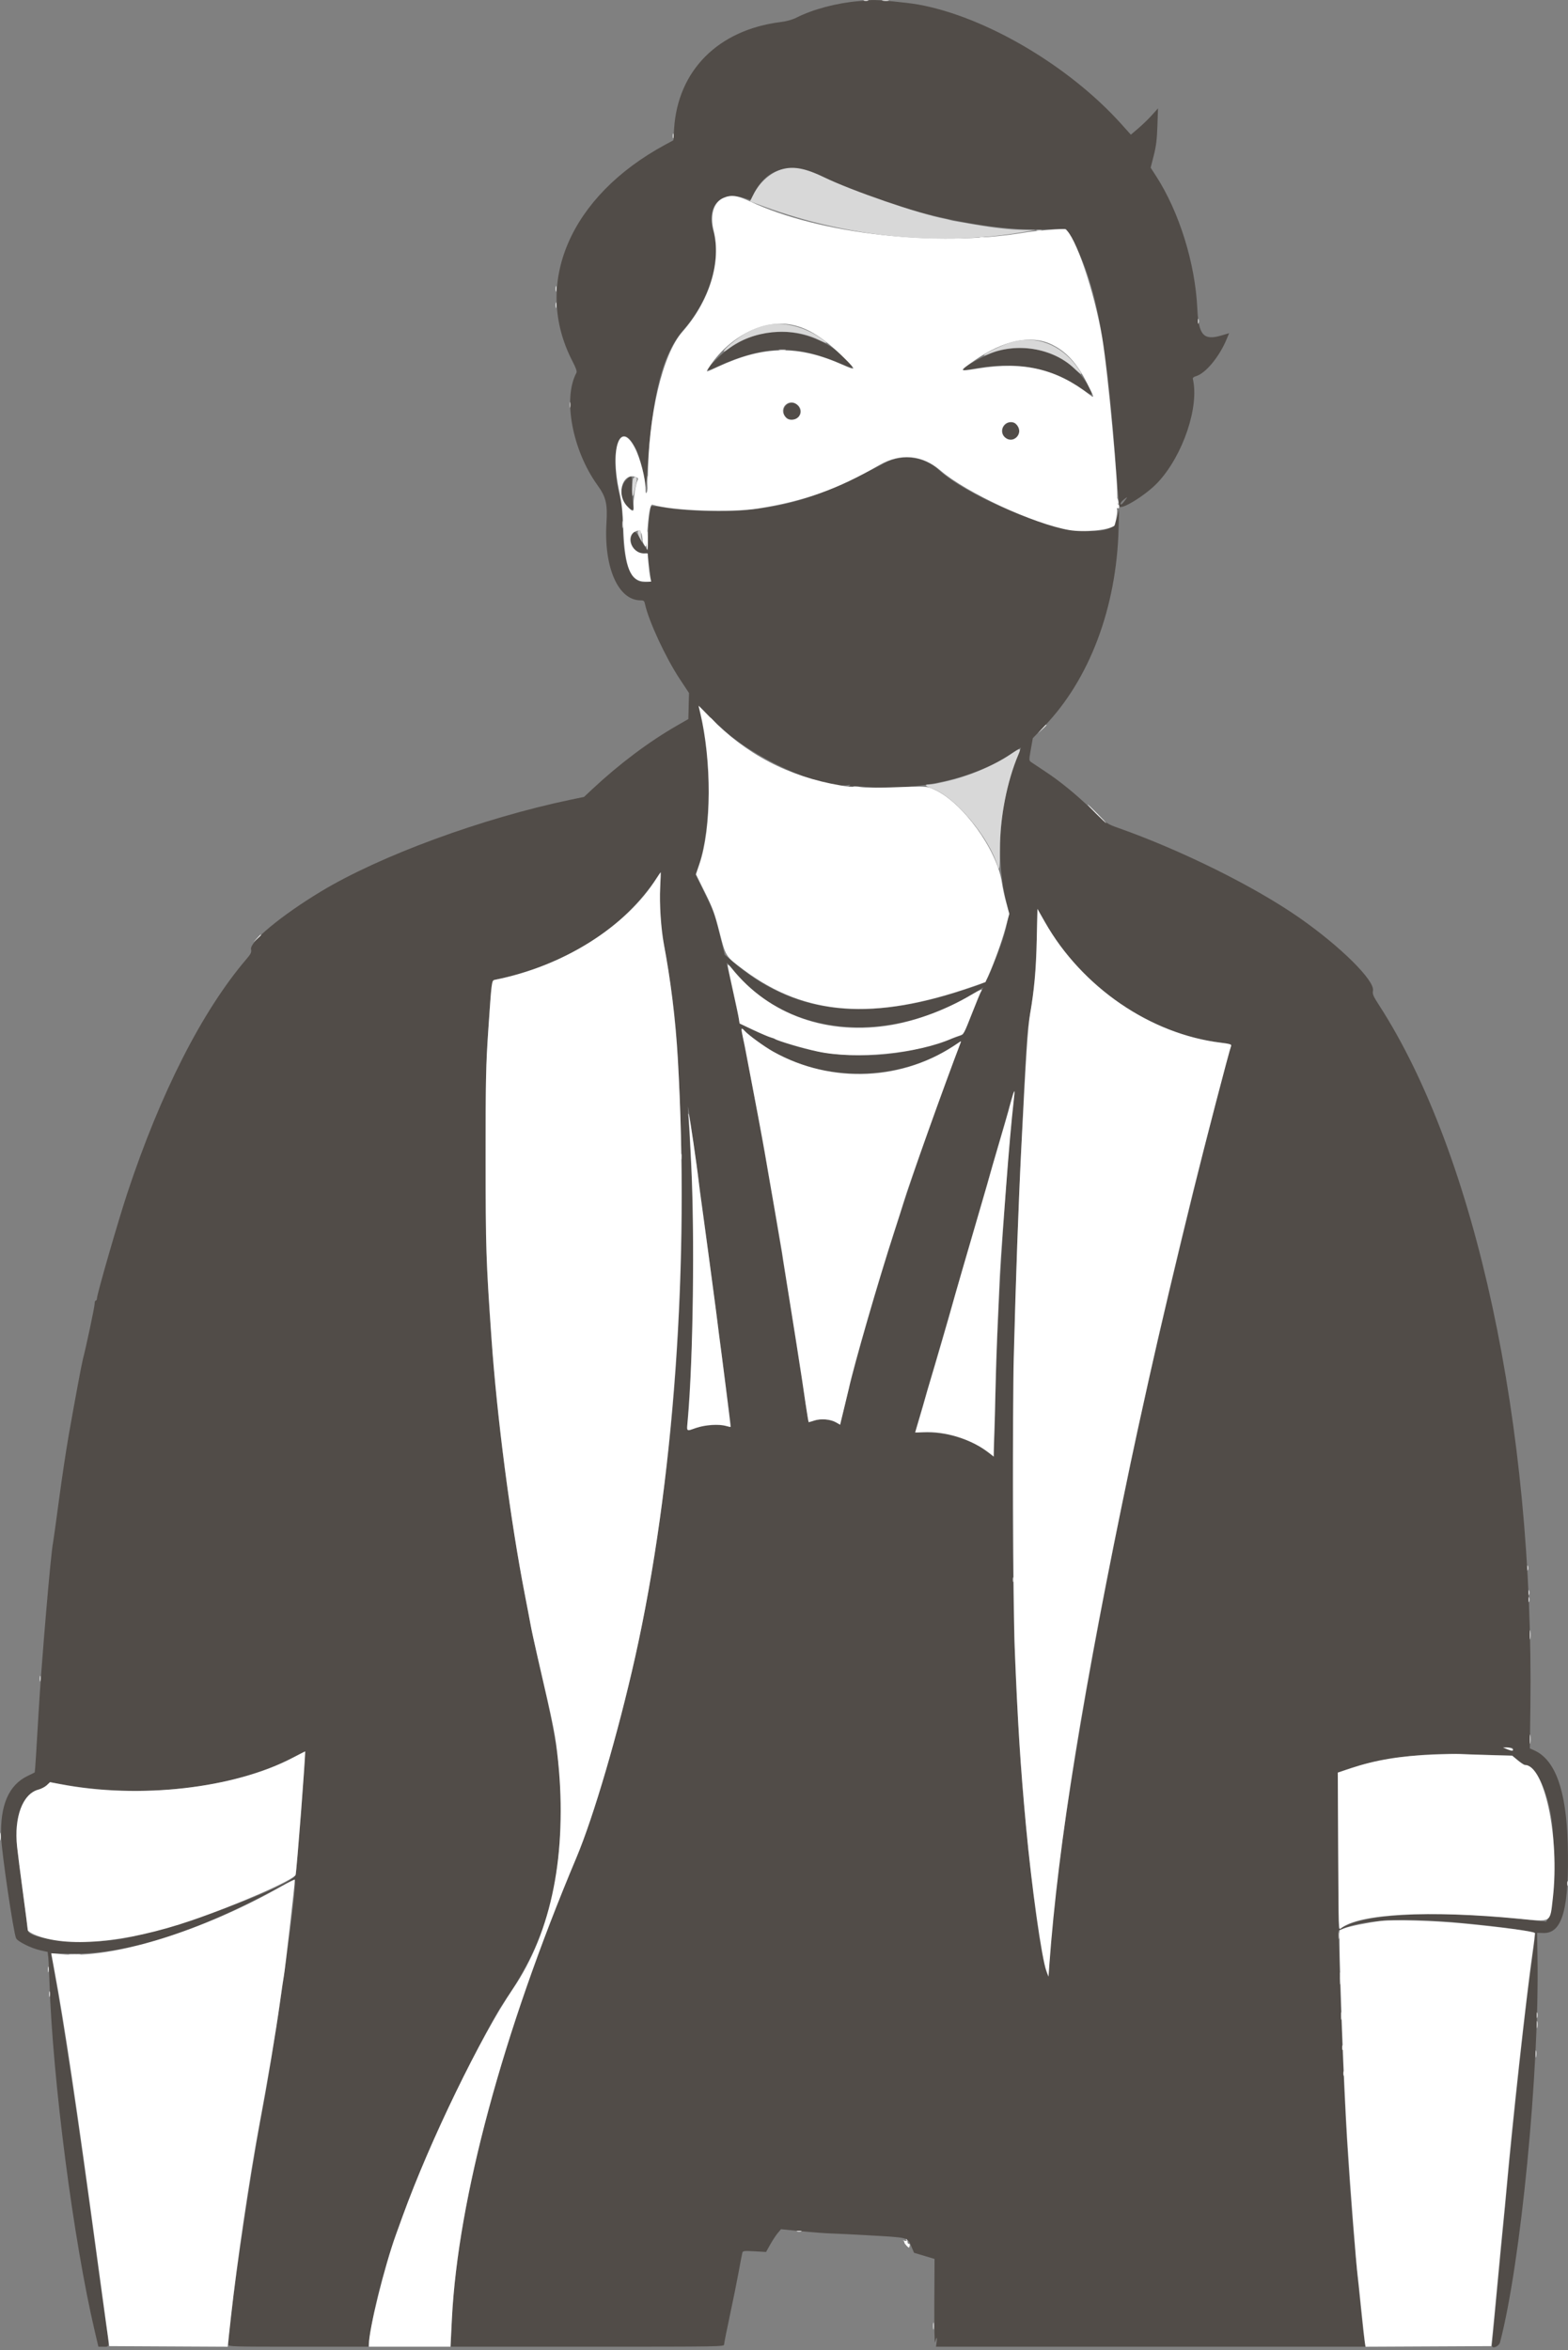 <svg width="520" height="779" viewBox="0 0 520 779" fill="none" xmlns="http://www.w3.org/2000/svg">
<rect x="0" y="0" width="520" height="779" fill="#808080" stroke="none"/>
<path  fill-rule="evenodd" clip-rule="evenodd" d="M284.711 0.382C277.532 0.974 269.657 3.06 264.192 5.814C262.762 6.537 260.917 7.055 258.869 7.312C238.167 9.908 224.75 23.374 223.544 42.767L223.311 46.506L220.621 47.959C189.036 65.017 176.571 94.03 189.81 119.665C191.04 122.042 191.406 123.115 191.152 123.591C186.596 132.1 189.824 149.291 198.145 160.821C200.974 164.742 201.506 166.979 201.121 173.328C200.228 188.103 205.01 198.977 212.408 199C213.484 199.003 213.675 199.166 213.911 200.267C215.089 205.793 220.773 218.039 225.424 225.067L228.501 229.718L228.391 234.031L228.282 238.346L224.589 240.464C215.182 245.862 205.392 253.207 196.402 261.609L193.683 264.154L189.405 265.045C159.914 271.193 125.886 283.705 106.216 295.634C93.188 303.535 82.778 312.16 83.249 314.666C83.44 315.69 83.21 316.175 81.677 317.969C67.038 335.122 53.217 362.278 42.215 395.522C39.15 404.785 32.152 429.029 32.152 430.387C32.152 430.776 31.977 431.094 31.762 431.094C31.548 431.094 31.373 431.607 31.373 432.232C31.373 433.207 28.555 446.491 27.489 450.533C27.074 452.115 24.972 463.372 22.808 475.609C21.977 480.311 20.503 490.108 19.533 497.378C18.562 504.649 17.688 510.952 17.587 511.388C16.864 514.525 13.664 552.222 12.761 568.228C12.169 578.757 11.607 587.43 11.518 587.5C11.427 587.57 10.368 588.097 9.167 588.673C2.904 591.67 0.002 598.37 0.377 608.953C0.566 614.198 4.406 640.232 5.318 642.444C5.766 643.528 10.3 645.793 13.398 646.479L15.798 647.013L15.987 648.588C16.092 649.453 16.279 653.225 16.402 656.966C17.48 689.718 24.342 742.607 31.417 772.72L32.628 777.87H34.333C36.402 777.87 36.353 778.414 35.079 769.79C34.552 766.217 33.062 755.419 31.767 745.798C26.323 705.346 21.483 672.807 18.18 654.438C17.524 650.804 16.99 647.741 16.99 647.636C16.99 647.529 19.808 647.503 23.253 647.58C41.757 647.99 65.701 640.351 92.971 625.336C95.528 623.93 97.683 622.845 97.767 622.927C98.796 623.958 91.439 676.238 86.963 699.708C82.708 722.01 75.731 769.986 75.696 777.189C75.692 777.831 77.056 777.87 98.931 777.87H122.17L122.84 773.303C125.256 756.777 133.248 732.71 144.88 706.921C151.288 692.715 163.179 669.41 166.403 664.741C180.249 644.683 185.365 628.502 185.871 603.165C186.19 587.078 185.127 579.002 179.489 554.72C171.756 521.42 165.591 480.033 162.986 443.923C161.39 421.829 161.141 414.759 161.019 388.331C160.898 361.611 161.073 354.018 162.179 337.791C163.021 325.407 163.084 324.99 164.084 324.782C187.151 319.989 205.527 308.615 217.169 291.918L219.203 289.003L218.937 294.055C218.625 299.987 219.161 307.11 220.509 314.978C224.06 335.675 224.857 344.735 225.758 374.529C227.579 434.823 222.14 497.483 210.552 549.668C205.259 573.5 196.803 602.384 191.278 615.502C166.23 674.962 151.386 730.622 149.709 771.358L149.441 777.87H194.79C239.182 777.87 240.138 777.854 240.138 777.126C240.138 776.718 240.999 772.389 242.048 767.504C243.098 762.622 244.418 756.089 244.98 752.989C245.543 749.889 246.091 747.055 246.2 746.691C246.375 746.105 246.844 746.054 250.224 746.248L254.05 746.467L255.435 743.994C256.198 742.635 257.313 740.936 257.91 740.223L259.002 738.921L265.605 739.579C269.239 739.941 273.785 740.283 275.71 740.339C277.634 740.398 282.708 740.645 286.985 740.89C301.891 741.744 300.864 741.48 302.308 744.837L303.124 746.735L306.523 747.755L309.922 748.774L309.852 763.224C309.812 771.316 309.919 777.112 310.097 776.394C310.561 774.514 310.862 774.451 310.614 776.284L310.402 777.87H381.616H452.827L452.621 776.606C451.695 770.931 448.878 741.529 447.749 725.777C446.165 703.655 445.066 679.963 444.073 646.414L443.881 639.943L445.712 639.162C451.434 636.724 462.519 635.87 476.894 636.761C488.669 637.492 509.163 640.057 509.163 640.801C509.163 641.044 508.55 645.786 507.803 651.34C505.342 669.62 502.319 697.658 498.876 734.135C498.13 742.047 496.903 754.955 496.15 762.823C495.394 770.688 494.778 777.294 494.778 777.497C494.778 778.74 497.099 777.803 497.463 776.413C504.325 750.309 510.53 686.511 509.884 648.725L509.746 640.68L511.883 640.736C518.202 640.902 520.478 632.49 519.909 611.091C519.44 593.511 515.799 583.352 508.843 580.215L507.344 579.541L507.523 565.867C508.743 472.453 489.443 382.907 457.385 333.249C455.376 330.142 455.11 329.512 455.325 328.374C455.955 325.011 444.506 313.688 430.854 304.174C415.998 293.819 391.734 281.8 370.762 274.401C367.135 273.12 366.988 273.018 362.374 268.604C356.582 263.06 351.546 258.952 346.466 255.619C344.327 254.217 342.267 252.843 341.89 252.57C341.236 252.094 341.234 251.889 341.859 248.376L342.515 244.684L346.268 240.793C361.308 225.207 370.279 201.412 370.963 175.29L371.131 168.875L370.461 171.534C369.475 175.448 367.107 176.323 358.46 175.966C346.914 175.49 320.442 164.154 311.391 155.813C306.521 151.325 299.362 150.345 293.561 153.375C272.953 164.135 262.955 167.539 247.381 169.094C240.57 169.776 226.814 169.377 220.92 168.327C218.368 167.874 216.152 167.637 215.998 167.8C215.543 168.276 214.872 174.774 214.862 178.789L214.853 182.481L214.095 181.508C213.677 180.974 212.8 179.54 212.145 178.32C210.881 175.962 210.255 175.763 209.479 177.466C208.219 180.23 211.009 183.911 213.939 183.351C214.608 183.223 214.872 183.349 214.879 183.799C214.883 184.142 215.128 186.262 215.427 188.506C216.05 193.218 216.143 192.978 213.696 192.978C209.059 192.978 206.761 187.072 206.509 174.511C206.414 169.794 206.173 167.224 205.595 164.793C201.856 149.048 205.6 138.032 210.972 148.974C212.147 151.374 214.034 158.71 214.139 161.294C214.169 162.041 214.424 159.417 214.704 155.463C216.544 129.49 219.761 117.23 226.882 109.059C235.291 99.411 239.296 86.062 236.581 76.739C234.134 68.341 238.822 63.161 246.66 65.6L248.974 66.321L249.958 64.318C254.318 55.423 262.37 53.478 273.16 58.712C295.229 69.414 324.894 76.533 345.512 76.076L353.573 75.899L354.938 78.262C363.023 92.269 366.666 110.094 369.766 150.798C370.65 162.391 371.005 166.575 371.205 167.765C371.481 169.391 380.081 164.091 383.997 159.885C392.329 150.935 397.778 134.78 395.576 125.564C395.501 125.256 395.914 124.901 396.558 124.72C399.784 123.81 404.342 118.331 406.807 112.397L407.621 110.442L405.035 111.207C399.126 112.954 397.479 111.095 397.062 102.201C396.357 87.233 391.063 70.238 383.407 58.383L381.595 55.58L382.616 51.579C383.409 48.468 383.68 46.284 383.834 41.75L384.032 35.919L381.982 38.197C380.855 39.45 378.828 41.414 377.478 42.559L375.024 44.64L371.942 41.204C354.623 21.888 326.849 5.525 304.559 1.508C300.785 0.827 290.834 -0.134 289.122 0.016C288.803 0.043 286.818 0.209 284.711 0.382ZM252.746 110.551C247.35 111.727 241.999 114.71 237.77 118.904C233.705 122.937 233.616 123.493 237.309 121.795C252.897 114.627 263.182 114.141 277.228 119.912C283.452 122.469 283.3 122.45 281.749 120.488C275.411 112.485 263.154 108.287 252.746 110.551ZM331.568 116.175C327.25 117.237 318.746 121.846 319.576 122.676C319.669 122.77 321.384 122.541 323.385 122.17C337.054 119.63 348.838 121.864 358.735 128.872C362.591 131.601 362.759 131.542 360.961 128.109C355.859 118.361 343.347 113.283 331.568 116.175ZM261.703 133.677C260.476 134.166 259.844 135.155 259.883 136.52C259.951 138.857 262.965 140.024 264.63 138.356C266.657 136.329 264.336 132.62 261.703 133.677ZM333.229 140.866C331.479 142.617 332.737 145.743 335.19 145.743C336.781 145.743 338.248 144.026 337.955 142.51C337.472 140.012 334.959 139.137 333.229 140.866ZM207.699 159.057C205.404 161.357 205.567 165.288 208.063 167.781C209.929 169.65 210.265 169.479 209.915 166.834C209.754 165.605 209.626 163.067 209.63 161.196C209.642 157.408 209.502 157.252 207.699 159.057ZM372.838 166.2C372.173 167.072 371.702 167.415 371.597 167.102C371.504 166.825 371.935 166.19 372.554 165.696C374.063 164.49 374.098 164.551 372.838 166.2ZM241.5 243.259C252.711 252.636 273.384 261.551 280.907 260.254C282.008 260.065 282.19 260.107 281.737 260.45C281.243 260.823 281.264 260.856 281.858 260.662C282.246 260.536 285.045 260.639 288.079 260.888C304.599 262.25 323.068 258 335.032 250.086C336.616 249.039 338.122 248.047 338.381 247.882C338.64 247.714 338.442 248.502 337.945 249.629C331.444 264.352 329.839 284.118 333.884 299.609C335.006 303.901 333.847 308.942 329.063 320.607C326.812 326.098 327.533 325.517 319.791 328.076C286.866 338.955 263.328 336.114 243.054 318.813L240.332 316.49L238.641 309.55C237.106 303.252 236.66 302.021 233.828 296.292L230.705 289.973L231.745 286.829C236.065 273.757 236.072 251.546 231.762 234.626C231.529 233.709 232.06 234.117 234.74 236.921C236.534 238.796 239.576 241.649 241.5 243.259ZM351.336 313.101C364.854 331.218 384.244 343.018 404.703 345.579C407.871 345.976 408.478 346.16 408.286 346.659C406.189 352.122 389.266 420.569 381.69 454.226C362.981 537.338 348.684 621.866 347.798 654.592C347.775 655.464 347.691 655.389 347.189 654.05C344.364 646.495 339.373 603.347 337.724 572.214C337.514 568.258 337.243 563.185 337.124 560.941C334.934 520.074 335.494 448.143 338.498 384.638C340.369 345.099 340.541 342.323 341.449 337.236C342.825 329.517 343.611 320.947 343.826 311.272L344.047 301.277L346.534 305.636C347.901 308.034 350.063 311.393 351.336 313.101ZM248.304 327.026C267.105 344.408 298.137 345.052 324.022 328.596L326.072 327.294L325.347 328.752C324.95 329.554 323.516 333.009 322.161 336.431C320.803 339.853 319.508 342.778 319.28 342.929C318.279 343.601 306.801 347.154 302.73 348.054C289.831 350.9 275.745 350.38 263.27 346.592C255.689 344.292 245.193 339.694 245.193 338.675C245.193 338.201 241.901 323.023 241.08 319.713C240.847 318.771 241.237 319.107 243.117 321.463C244.395 323.068 246.73 325.57 248.304 327.026ZM248.017 342.671C265.374 358.275 294.867 360.328 315.165 347.343C316.98 346.183 318.505 345.274 318.557 345.325C318.606 345.376 316.884 350.13 314.727 355.892C300.134 394.874 285.586 441.651 278.868 471.188L278.635 472.21L277.035 471.419C274.877 470.351 272.223 470.148 270.088 470.89C267.921 471.643 268.227 472.245 267.128 465.047C259.676 416.154 253.13 377.822 246.977 347.025C246.303 343.657 245.82 340.902 245.902 340.902C245.983 340.902 246.935 341.698 248.017 342.671ZM336.394 362.964C334.344 376.12 330.609 435.358 330.126 462.39C330.012 468.804 329.821 476.003 329.7 478.384L329.483 482.716L326.6 480.647C321.466 476.964 314.874 474.927 307.881 474.867C305.476 474.848 303.507 474.755 303.507 474.659C303.507 474.566 304.188 472.205 305.021 469.411C305.854 466.619 307.244 461.884 308.112 458.891C308.982 455.898 311.09 448.637 312.802 442.757C314.514 436.879 317.659 426.03 319.791 418.654C321.923 411.279 325.412 399.205 327.547 391.83C329.679 384.454 332.52 374.613 333.856 369.962C336.224 361.728 336.858 359.981 336.394 362.964ZM233.126 401.937C234.827 414.446 237.36 433.601 238.759 444.506C240.159 455.411 241.556 466.253 241.866 468.599C242.522 473.561 242.634 473.171 240.7 472.635C238.442 472.009 232.982 472.443 230.295 473.465C227.493 474.529 227.719 475.235 228.305 467.249C230.306 439.867 230.453 404.241 228.678 376.598C228.354 371.534 228.107 367.16 228.13 366.878C228.195 366.129 229.641 376.285 233.126 401.937ZM501.776 579.795C501.776 580.525 501.428 580.528 499.779 579.812L498.471 579.242L500.124 579.228C501.34 579.217 501.776 579.366 501.776 579.795ZM100.713 588.738C100.132 598.057 98.322 620.188 98.038 621.474C97.252 625.003 57.444 639.642 40.509 642.63C28.464 644.757 9.22 643.006 9.213 639.784C9.211 639.505 8.434 633.503 7.487 626.447C5.313 610.275 5.145 608.176 5.707 604.119C6.533 598.148 9.12 594.166 12.805 593.191C13.717 592.949 14.94 592.3 15.525 591.747L16.587 590.744L21.357 591.591C47.489 596.235 77.068 592.816 96.491 582.905C99.057 581.596 101.17 580.535 101.189 580.549C101.205 580.563 100.993 584.248 100.713 588.738ZM494.134 581.727L501.459 581.925L503.418 583.485C504.496 584.341 505.59 585.044 505.851 585.044C508.892 585.044 512.368 591.642 514.192 600.875C516.084 610.459 515.545 632.712 513.336 636.08L512.737 636.995L508.519 636.503C480.57 633.237 455.581 633.937 446.585 638.233C445.204 638.893 444.038 639.4 443.993 639.355C443.951 639.313 443.858 627.643 443.786 613.424L443.655 587.572L446.767 586.48C456.61 583.024 472.768 580.854 484.475 581.416C485.758 581.477 490.106 581.617 494.134 581.727Z" fill="#514C48"/>
<path fill-rule="evenodd" clip-rule="evenodd" d="M286.498 0.226C286.874 0.324 287.485 0.324 287.861 0.226C288.234 0.128 287.928 0.048 287.179 0.048C286.431 0.048 286.125 0.128 286.498 0.226ZM292.724 0.237C293.316 0.326 294.191 0.324 294.669 0.23C295.147 0.139 294.662 0.065 293.594 0.069C292.526 0.072 292.134 0.146 292.724 0.237ZM343.847 76.431C344.33 76.522 345.03 76.519 345.4 76.421C345.774 76.323 345.377 76.249 344.521 76.254C343.667 76.258 343.362 76.338 343.847 76.431ZM324.986 78.756C325.361 78.852 325.972 78.852 326.348 78.756C326.721 78.658 326.416 78.577 325.667 78.577C324.918 78.577 324.613 78.658 324.986 78.756ZM305.938 79.155C306.526 79.244 307.487 79.244 308.075 79.155C308.662 79.067 308.182 78.992 307.006 78.992C305.831 78.992 305.35 79.067 305.938 79.155ZM317.018 79.158C317.713 79.244 318.849 79.244 319.544 79.158C320.239 79.071 319.67 79.001 318.28 79.001C316.889 79.001 316.323 79.071 317.018 79.158ZM258.514 116.087C259.105 116.178 259.979 116.175 260.457 116.082C260.936 115.989 260.453 115.917 259.382 115.919C258.314 115.924 257.922 115.998 258.514 116.087ZM214.618 159.739C214.618 161.556 214.683 162.3 214.765 161.39C214.846 160.483 214.846 158.995 214.765 158.087C214.683 157.177 214.618 157.922 214.618 159.739ZM370.375 166.153C370.375 166.687 370.525 167.126 370.709 167.126C370.893 167.126 370.961 166.687 370.858 166.153C370.756 165.619 370.606 165.181 370.525 165.181C370.441 165.181 370.375 165.619 370.375 166.153ZM206.428 173.928C206.43 174.998 206.507 175.388 206.596 174.798C206.685 174.208 206.682 173.333 206.591 172.855C206.498 172.377 206.426 172.859 206.428 173.928ZM214.415 179.02C214.345 180.646 214.417 182.054 214.578 182.155C214.739 182.253 214.87 180.923 214.87 179.199C214.87 175.236 214.583 175.124 214.415 179.02ZM235.473 238.001C235.473 238.069 236.042 238.638 236.738 239.265L238.002 240.406L236.859 239.144C235.795 237.966 235.473 237.7 235.473 238.001ZM345.473 241.67L344.134 243.128L345.592 241.789C346.947 240.541 347.227 240.212 346.931 240.212C346.865 240.212 346.21 240.868 345.473 241.67ZM217.79 291.044C207.613 307.206 186.715 320.336 164.085 324.792C163.054 324.994 163.049 325.027 161.913 341.679C161.143 352.985 161.053 357.42 161.055 383.859C161.055 414.129 161.15 417.066 162.989 443.536C164.808 469.719 169.291 504.199 174.038 528.479C174.873 532.757 175.755 537.392 175.995 538.782C176.238 540.172 177.308 545.07 178.374 549.668C183.795 573.024 184.208 575.13 185.094 583.877C188.166 614.215 182.965 640.37 170.101 659.25C159.445 674.892 142.604 709.57 133.57 734.473C132.707 736.852 131.667 739.719 131.261 740.841C127.603 750.913 122.343 772.205 122.343 776.938V777.871H135.872H149.401L149.877 768.442C151.883 728.709 166.77 673.633 191.138 615.789C196.869 602.188 204.954 574.612 210.638 549.278C223.458 492.163 228.72 418.246 224.771 350.786C224.018 337.898 222.395 324.624 220.13 312.828C219.194 307.962 218.655 299.523 218.938 294.153C219.08 291.426 219.143 289.196 219.075 289.196C219.008 289.196 218.429 290.029 217.79 291.044ZM343.821 311.47C343.593 321.694 343.028 327.922 341.584 336.237C340.885 340.261 340.222 350.42 338.704 380.36C337.801 398.142 336.866 424.085 336.191 449.95C335.758 466.535 335.982 532.722 336.516 546.169C337.509 571.158 338.391 585.1 340.271 605.454C342.086 625.115 345.501 649.294 347.031 653.325L347.717 655.135L347.985 651.482C350.964 610.695 359.118 560.33 375.017 484.549C376.435 477.79 377.394 473.388 380.867 457.725C384.41 441.74 390.4 416.382 395.7 394.939C399.351 380.16 407.666 348.276 408.298 346.629C408.462 346.205 407.708 345.985 404.855 345.635C381.474 342.762 358.792 327.222 346.557 305.69L344.052 301.282L343.821 311.47ZM85.192 311.064L84.052 312.329L85.314 311.186C86.009 310.558 86.578 309.989 86.578 309.921C86.578 309.623 86.256 309.886 85.192 311.064ZM241.319 319.921C241.312 320.248 242.081 323.966 243.031 328.185C243.98 332.405 244.874 336.625 245.013 337.562L245.27 339.267L249.889 341.437C252.429 342.629 254.992 343.72 255.585 343.863C256.177 344.003 256.837 344.252 257.05 344.413C257.836 345.01 266.364 347.513 271.159 348.553C283.695 351.273 304.454 349.251 315.753 344.21C316.395 343.923 317.531 343.499 318.28 343.268C319.609 342.853 319.705 342.678 322.329 335.944C323.805 332.148 325.184 328.827 325.389 328.559C326.094 327.64 324.988 328.052 321.993 329.823C313.967 334.567 304.417 338.185 295.927 339.699C274.791 343.466 255.053 336.503 242.574 320.88C241.858 319.984 241.326 319.578 241.319 319.921ZM246.422 344.11C246.814 345.873 247.236 347.928 247.36 348.677C247.481 349.426 247.997 352.136 248.503 354.702C249.681 360.673 253.38 380.386 253.609 381.916C253.707 382.558 254.292 385.968 254.915 389.497C256.012 395.713 259.13 413.775 259.382 415.349C259.45 415.778 259.613 416.896 259.746 417.836C259.881 418.776 260.59 423.238 261.328 427.749C262.638 435.799 265.675 455.038 265.997 457.335C266.641 461.935 267.789 469.565 267.961 470.412L268.171 471.438L269.998 470.871C272.293 470.157 275.491 470.428 277.285 471.485L278.619 472.273L278.859 471.219C278.992 470.64 279.596 468.154 280.203 465.695C280.809 463.234 281.395 460.788 281.507 460.251C282.943 453.326 291.53 423.681 296.596 408.158C297.886 404.202 299.25 399.917 299.626 398.634C301.287 392.963 313.556 358.644 318.525 345.761C318.816 345.01 318.793 345.006 317.871 345.649C299.747 358.336 275.887 359.465 256.387 348.56C253.546 346.972 248.139 343.051 246.98 341.74C245.762 340.361 245.671 340.744 246.422 344.11ZM335.429 364.511C334.96 366.171 334.503 367.881 334.409 368.31C334.314 368.737 332.919 373.547 331.309 379.001C329.698 384.454 328.303 389.264 328.212 389.691C328.118 390.12 326.91 394.319 325.529 399.021C321.2 413.751 316.257 430.819 315.732 432.843C315.17 435.013 309.852 453.277 308.373 458.114C307.851 459.824 307.165 462.185 306.85 463.363C306.535 464.538 305.653 467.585 304.893 470.132C304.13 472.679 303.507 474.792 303.507 474.83C303.507 474.865 304.688 474.823 306.132 474.732C313.342 474.279 322.422 477.151 328.097 481.673L329.555 482.837L329.567 480.971C329.574 479.945 329.656 477.183 329.749 474.83C329.84 472.478 330.012 466.006 330.134 460.447C330.253 454.886 330.516 446.664 330.717 442.174C330.917 437.683 331.186 431.474 331.314 428.374C331.657 419.949 331.811 417.668 333.656 393.386C334.598 380.983 335.433 371.539 336.166 365.028C336.635 360.855 336.483 360.75 335.429 364.511ZM228.254 369.367C228.359 369.736 228.555 372.273 228.69 375.005C228.825 377.736 229.066 382.509 229.224 385.609C230.416 408.976 229.856 451.364 228.1 470.554C227.713 474.781 227.396 474.475 230.925 473.29C234.083 472.229 238.391 471.968 240.894 472.686C241.627 472.896 242.261 473.027 242.303 472.978C242.366 472.903 239.149 447.396 238.419 442.174C238.298 441.32 238.104 439.745 237.985 438.675C237.869 437.606 237.171 432.272 236.437 426.818C235.702 421.365 235.014 416.205 234.904 415.349C234.797 414.495 234.165 409.858 233.505 405.048C231.946 393.733 232.016 394.251 231.788 392.219C231.09 386.033 228.744 370.12 228.436 369.477C228.217 369.015 228.142 368.973 228.254 369.367ZM506.919 530.228C506.919 530.977 507.001 531.283 507.099 530.909C507.195 530.536 507.195 529.923 507.099 529.549C507.001 529.174 506.919 529.48 506.919 530.228ZM507.344 541.891C507.344 543.281 507.414 543.851 507.5 543.155C507.587 542.46 507.587 541.324 507.5 540.629C507.414 539.934 507.344 540.501 507.344 541.891ZM507.344 576.493C507.344 577.88 507.414 578.45 507.5 577.754C507.587 577.059 507.587 575.923 507.5 575.228C507.414 574.533 507.344 575.102 507.344 576.493ZM499.945 579.865C500.757 580.201 501.538 580.358 501.685 580.213C502.105 579.791 500.911 579.224 499.637 579.238L498.471 579.254L499.945 579.865ZM97.17 582.611C77.766 592.823 46.134 596.427 20.023 591.402L16.589 590.742L15.526 591.748C14.94 592.3 13.678 592.961 12.72 593.215C7.53 594.589 4.637 602.321 5.661 612.09C5.883 614.215 6.774 621.189 7.639 627.592C8.505 633.993 9.214 639.47 9.214 639.761C9.214 640.053 10.133 640.697 11.255 641.191C21.747 645.817 41.557 644.077 63.446 636.608C78.442 631.49 97.695 623.044 98.045 621.427C98.425 619.68 101.423 580.74 101.192 580.544C101.173 580.528 99.363 581.459 97.17 582.611ZM475.341 581.587C464.31 582.028 456.179 583.378 447.933 586.14L443.655 587.572L443.786 613.424C443.921 640.256 443.907 639.838 444.717 639.178C450.644 634.347 473.624 633.125 503.871 636.029C514.71 637.069 514.029 637.489 514.979 629.169C517.271 609.055 512.207 585.044 505.672 585.044C505.406 585.044 504.361 584.351 503.348 583.504L501.508 581.965L493.575 581.743C489.213 581.62 484.942 581.47 484.088 581.41C483.232 581.349 479.295 581.428 475.341 581.587ZM519.749 624.31C519.749 625.057 519.83 625.365 519.928 624.989C520.024 624.616 520.024 624.002 519.928 623.629C519.83 623.256 519.749 623.562 519.749 624.31ZM443.961 641.609C443.966 642.679 444.04 643.069 444.129 642.479C444.22 641.889 444.218 641.014 444.124 640.536C444.031 640.057 443.959 640.54 443.961 641.609ZM23.113 647.921C24.021 648.002 25.509 648.002 26.416 647.921C27.326 647.839 26.582 647.771 24.765 647.771C22.948 647.771 22.204 647.839 23.113 647.921ZM444.376 655.8C444.376 657.617 444.441 658.361 444.523 657.451C444.605 656.542 444.605 655.056 444.523 654.146C444.441 653.239 444.376 653.981 444.376 655.8ZM444.745 668.24C444.745 669.415 444.817 669.896 444.906 669.308C444.997 668.72 444.997 667.759 444.906 667.171C444.817 666.584 444.745 667.064 444.745 668.24ZM509.649 668.046C509.653 668.9 509.733 669.205 509.826 668.72C509.919 668.237 509.917 667.538 509.819 667.167C509.721 666.793 509.646 667.19 509.649 668.046ZM445.106 678.736C445.106 679.485 445.188 679.791 445.286 679.417C445.382 679.042 445.382 678.431 445.286 678.055C445.188 677.682 445.106 677.987 445.106 678.736ZM445.496 687.29C445.496 688.039 445.575 688.344 445.673 687.969C445.771 687.595 445.771 686.982 445.673 686.609C445.575 686.235 445.496 686.541 445.496 687.29ZM309.451 771.067C309.453 772.137 309.528 772.527 309.619 771.937C309.707 771.346 309.705 770.472 309.612 769.993C309.521 769.515 309.446 769.998 309.451 771.067Z" fill="white"/>
<path fill-rule="evenodd" clip-rule="evenodd" d="M223.125 45.053C223.125 45.802 223.204 46.107 223.302 45.734C223.4 45.361 223.4 44.747 223.302 44.374C223.204 43.999 223.125 44.306 223.125 45.053ZM239.835 65.652C236.619 67.112 235.378 71.306 236.654 76.4C239.285 86.906 235.301 99.798 226.253 110.048C219.698 117.472 214.895 138.004 214.863 158.726C214.86 160.886 214.688 162.916 214.48 163.237C214.2 163.674 214.102 163.461 214.098 162.405C214.081 158.621 212.36 151.927 210.482 148.349C205.623 139.091 202.204 148.754 205.35 162.848C206.237 166.816 206.489 169.134 206.727 175.483C207.202 188.229 209.101 192.784 213.944 192.784H215.954L215.621 191.326C215.439 190.524 215.171 188.425 215.026 186.661L214.762 183.454H213.631C209.071 183.454 207.158 176.883 211.434 175.915C212.446 175.686 213.001 176.841 213.113 179.402C213.125 179.633 213.407 180.237 213.743 180.743C214.324 181.616 214.368 181.436 214.622 177.259C215.045 170.312 215.616 167.065 216.376 167.294C223.127 169.318 242.205 170.004 251.414 168.551C266.688 166.144 277.772 162.176 291.616 154.161C298.609 150.112 305.859 150.751 311.865 155.943C320.337 163.27 342.888 173.704 354.575 175.705C359.415 176.533 367.565 175.763 369.526 174.294C369.876 174.03 370.646 169.673 370.464 168.978C370.319 168.427 370.396 168.259 370.702 168.448C370.986 168.623 371.152 168.432 371.152 167.926C371.152 167.485 370.956 167.126 370.718 167.126C370.448 167.126 370.361 166.65 370.487 165.862C371.035 162.412 367.378 122.83 365.484 111.727C362.878 96.437 356.592 78.014 353.287 75.971C352.837 75.694 343.241 76.501 339.469 77.133C310.675 81.968 271.679 77.532 248.886 66.828C244.423 64.731 242.436 64.474 239.835 65.652ZM184.255 95.786C184.259 96.642 184.339 96.946 184.432 96.463C184.525 95.98 184.523 95.28 184.425 94.907C184.327 94.536 184.252 94.933 184.255 95.786ZM184.255 101.231C184.259 102.084 184.339 102.39 184.432 101.905C184.525 101.422 184.523 100.722 184.425 100.351C184.327 99.978 184.252 100.375 184.255 101.231ZM397.289 106.479C397.289 107.225 397.37 107.533 397.468 107.158C397.564 106.784 397.564 106.171 397.468 105.798C397.37 105.425 397.289 105.73 397.289 106.479ZM262.764 107.692C268.258 108.853 273.322 112.103 280.133 118.837C284.047 122.709 283.981 122.942 279.531 120.95C264.815 114.37 253.32 114.524 238.244 121.508C233.915 123.511 234.043 123.49 234.955 122.051C241.496 111.723 253.215 105.672 262.764 107.692ZM348.603 114.104C353.569 116.458 357.096 120.281 360.523 127.027C362.899 131.703 363.007 132.13 361.53 130.98C350.364 122.289 339.576 119.721 324.391 122.14C317.797 123.189 317.813 123.224 323.143 119.509C332.728 112.826 341.834 110.894 348.603 114.104ZM264.476 134.211C266.606 136.042 265.354 139.135 262.477 139.135C261.549 139.135 260.964 138.848 260.383 138.111C258.12 135.233 261.698 131.822 264.476 134.211ZM337.302 140.936C339.602 143.858 335.877 147.434 333.175 144.899C331.295 143.133 332.625 139.912 335.23 139.912C336.136 139.912 336.726 140.206 337.302 140.936ZM211.469 158.446C211.63 158.542 211.599 158.922 211.403 159.291C210.767 160.478 209.915 166.102 210.107 167.842C210.316 169.736 209.764 169.734 207.989 167.835C203.965 163.534 206.857 155.731 211.469 158.446ZM232.212 236.182C236.075 252.353 235.975 274.66 231.991 286.299L230.799 289.78L233.78 295.805C236.399 301.092 236.987 302.702 238.592 308.951C240.691 317.12 240.6 316.977 246.553 321.43C267.073 336.786 289.806 338.449 322.644 326.998L326.812 325.545L327.771 323.408C329.763 318.974 332.21 312.165 333.444 307.617L334.722 302.905L333.714 299.257C333.159 297.253 332.499 294.211 332.247 292.502C330.649 281.669 319.25 265.971 309.908 261.742C307.307 260.564 307.345 260.566 295.343 261C290.786 261.166 286.832 261.122 285.43 260.891C284.147 260.681 283.048 260.634 282.99 260.788C282.932 260.942 281.007 260.746 278.715 260.349C261.388 257.361 247.516 250.116 235.417 237.735L231.667 233.898L232.212 236.182ZM363.571 269.759C365.272 271.469 366.751 272.868 366.858 272.868C366.965 272.868 365.661 271.469 363.961 269.759C362.26 268.047 360.781 266.647 360.674 266.647C360.567 266.647 361.871 268.047 363.571 269.759ZM506.532 519.732C506.532 520.48 506.612 520.786 506.71 520.413C506.808 520.039 506.808 519.426 506.71 519.053C506.612 518.677 506.532 518.983 506.532 519.732ZM506.919 527.896C506.919 528.644 507.001 528.95 507.099 528.577C507.195 528.203 507.195 527.59 507.099 527.217C507.001 526.841 506.919 527.147 506.919 527.896ZM13.2 556.47C13.205 557.326 13.284 557.629 13.377 557.146C13.471 556.663 13.466 555.963 13.37 555.59C13.272 555.219 13.195 555.616 13.2 556.47ZM0 608.759C0 609.935 0.075 610.415 0.163 609.827C0.252 609.239 0.252 608.278 0.163 607.691C0.075 607.103 0 607.583 0 608.759ZM93.576 625.134C66.973 640.23 36.962 649.472 20.198 647.734C18.432 647.552 16.991 647.431 16.991 647.466C16.991 647.503 17.417 649.803 17.942 652.581C21.352 670.679 25.32 697.306 32.357 749.296C33.108 754.855 34.289 763.516 34.979 768.54L36.234 777.677L55.874 777.777L75.517 777.877L76.59 768.057C78.538 750.218 82.778 721.511 85.993 704.394C88.738 689.783 91.54 673.192 92.79 664.113C93.413 659.6 94.019 655.49 94.136 654.979C94.46 653.561 97.891 623.454 97.767 623.114C97.707 622.95 95.82 623.86 93.576 625.134ZM458.04 636.731C453.872 637.228 447.252 638.562 445.664 639.225L444.239 639.819L444.241 643.824C444.246 654.053 445.75 692.9 446.776 709.253C447.756 724.886 449.793 751.286 450.273 754.545C450.383 755.294 450.905 760.192 451.435 765.431C451.966 770.667 452.503 775.613 452.631 776.415L452.862 777.877L473.715 777.777L494.571 777.677L495.042 773.182C495.301 770.709 496.052 762.837 496.712 755.688C497.37 748.538 498.165 740.239 498.48 737.244C498.795 734.251 499.32 728.742 499.647 724.998C501.45 704.362 506.224 661.107 508.184 647.671C508.725 643.948 509.093 640.83 509.002 640.736C508.438 640.172 497.871 638.767 484.912 637.534C475.698 636.656 462.094 636.251 458.04 636.731ZM15.922 652.884C15.927 653.738 16.006 654.043 16.099 653.558C16.19 653.075 16.188 652.376 16.09 652.005C15.992 651.632 15.918 652.028 15.922 652.884ZM16.309 661.048C16.314 661.902 16.393 662.207 16.487 661.722C16.58 661.239 16.578 660.54 16.48 660.169C16.382 659.796 16.307 660.192 16.309 661.048ZM509.663 671.155C509.665 672.224 509.742 672.615 509.831 672.025C509.919 671.433 509.917 670.558 509.826 670.08C509.733 669.602 509.66 670.087 509.663 671.155ZM509.273 680.875C509.278 681.943 509.352 682.335 509.441 681.743C509.532 681.153 509.53 680.278 509.436 679.8C509.343 679.322 509.271 679.804 509.273 680.875ZM264.339 739.651C264.714 739.749 265.326 739.749 265.701 739.651C266.074 739.553 265.769 739.474 265.02 739.474C264.271 739.474 263.966 739.553 264.339 739.651ZM300.578 742.439C300.811 742.84 300.666 742.91 299.96 742.733C299.451 742.604 299.258 742.602 299.526 742.723C299.794 742.847 299.957 743.064 299.887 743.206C299.82 743.348 300.146 743.864 300.615 744.349C301.445 745.21 301.473 745.212 301.669 744.459C301.791 743.999 301.693 743.719 301.427 743.771C301.182 743.815 300.979 743.561 300.977 743.201C300.972 742.842 300.813 742.404 300.622 742.229C300.419 742.045 300.4 742.131 300.578 742.439Z" fill="white"/>
<path fill-rule="evenodd" clip-rule="evenodd" d="M259.868 55.971C255.851 56.919 252.038 60.172 249.836 64.539L248.716 66.755L253.467 68.495C281.143 78.639 311.483 81.639 339.134 76.962L343.355 76.249L339.745 76.202C335.075 76.141 329.959 75.584 322.945 74.371C319.845 73.834 316.913 73.328 316.431 73.244C315.948 73.163 315.248 73.002 314.877 72.89C314.504 72.778 313.762 72.603 313.228 72.502C304.782 70.9 282.443 63.212 273.161 58.712C267.353 55.897 263.532 55.108 259.868 55.971ZM253.747 107.846C249.815 108.809 246.241 110.729 242.364 113.962C239.768 116.126 239.092 117.514 241.548 115.639C249.57 109.513 262.096 108.191 271.188 112.508C274.549 114.106 275.011 114.081 272.697 112.424C266.763 108.182 259.516 106.43 253.747 107.846ZM335.775 113.297C333.269 113.987 327.009 116.88 326.379 117.638C326.09 117.985 326.519 117.915 327.664 117.423C337.051 113.402 349.026 115.317 356.08 121.972C359.112 124.834 359.429 124.64 357.034 121.389C351.771 114.239 343.619 111.137 335.775 113.297ZM188.92 134.274C188.925 135.13 189.004 135.433 189.098 134.95C189.191 134.467 189.189 133.767 189.091 133.394C188.993 133.023 188.918 133.42 188.92 134.274ZM209.972 158.635C209.641 159.172 209.473 163.585 209.755 164.376C209.865 164.683 210.168 163.895 210.429 162.626C210.693 161.36 211.031 159.841 211.18 159.253C211.469 158.129 210.569 157.669 209.972 158.635ZM211.525 176.225C211.411 176.526 211.686 177.445 212.141 178.266L212.967 179.759L212.752 178.448C212.633 177.725 212.538 176.808 212.538 176.407C212.538 175.556 211.831 175.427 211.525 176.225ZM335.191 249.983C329.582 253.806 321.033 257.387 313.515 259.059C309.675 259.913 309.323 259.974 308.075 260.009C306.433 260.055 306.799 260.562 309.048 261.352C316.641 264.023 327.844 277.265 330.902 287.186C331.431 288.9 331.581 287.666 331.595 281.461C331.616 270.972 333.981 258.915 337.76 250.039C338.704 247.826 338.371 247.819 335.191 249.983ZM225.854 383.472C225.859 384.326 225.938 384.631 226.032 384.146C226.123 383.663 226.12 382.963 226.022 382.592C225.924 382.219 225.85 382.616 225.854 383.472ZM335.866 523.62C335.866 524.369 335.945 524.674 336.043 524.301C336.141 523.925 336.141 523.314 336.043 522.939C335.945 522.566 335.866 522.871 335.866 523.62Z" fill="#D8D8D8"/>
</svg>
